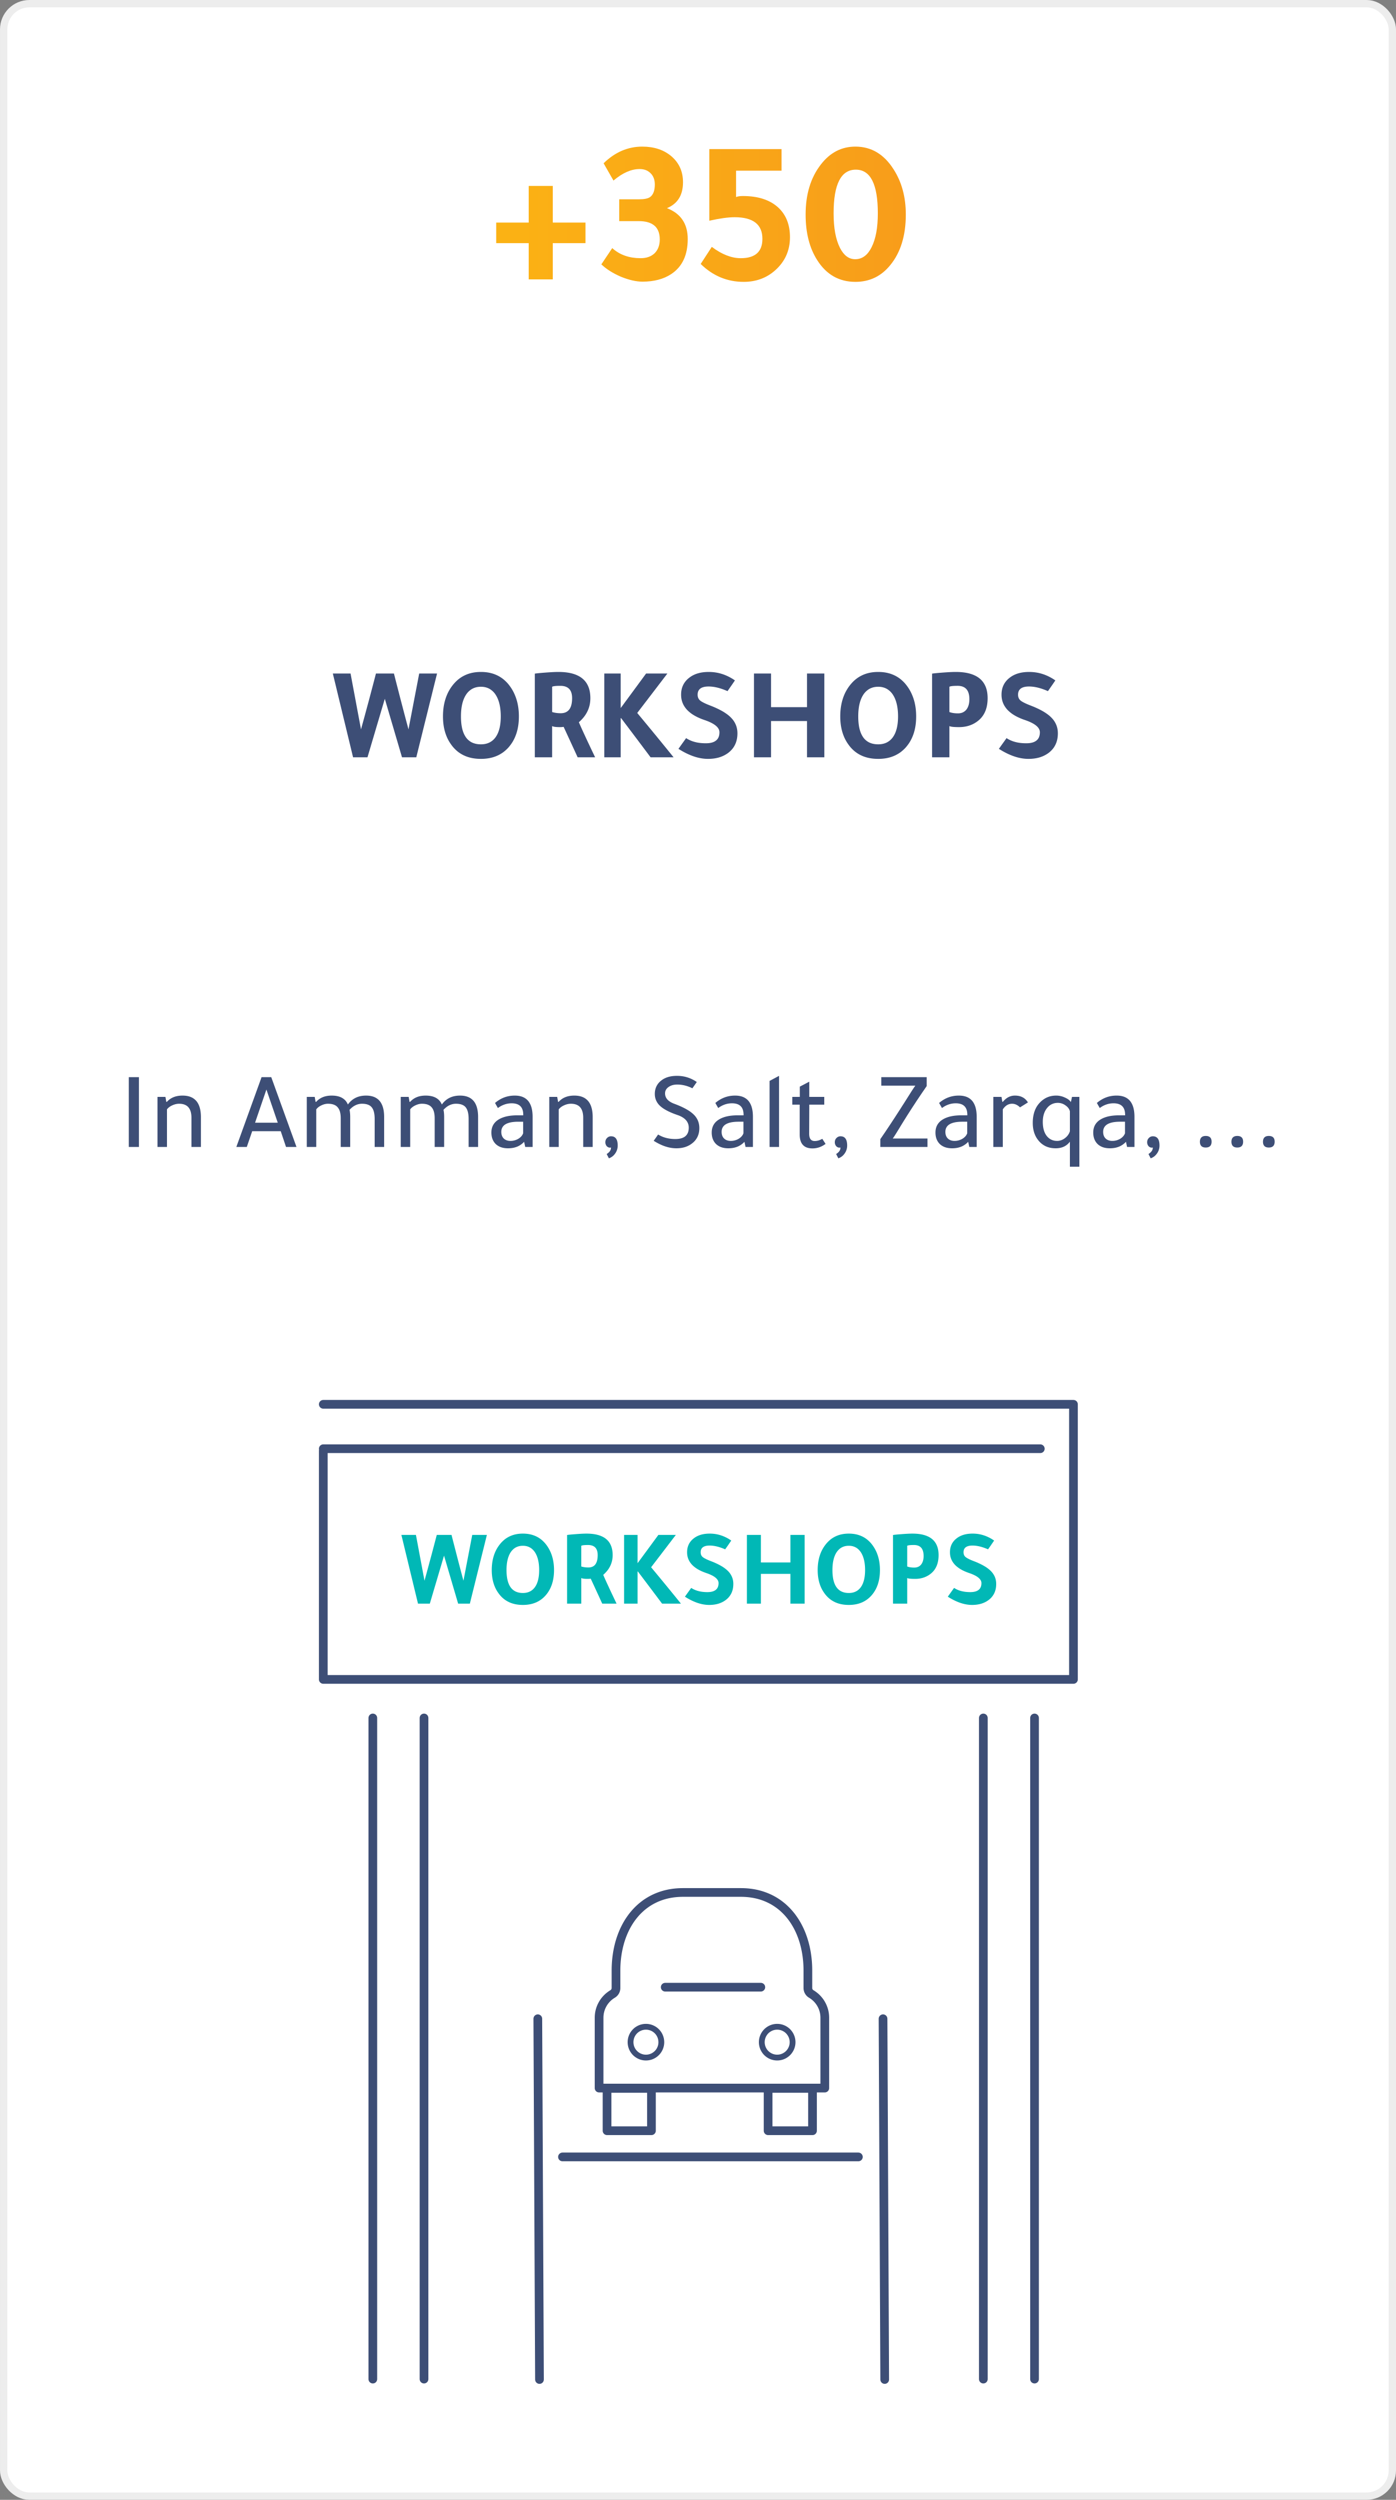 <svg width="190" height="340" viewBox="0 0 190 340" fill="none" xmlns="http://www.w3.org/2000/svg">
    <rect x="0" y="0" width="190" height="340" fill="#808080" stroke="none"/>
    <rect x=".5" y=".5" width="189" height="339" rx="3.5" fill="#fff" stroke="#EDEDED"/>
    <g clip-path="url(#0d1zjckmaa)">
        <path d="M61.453 208.762c.67 2.619 1.21 4.696 1.624 6.232l1.197-6.232h1.993l-2.318 9.347h-1.595l-1.92-6.527-1.934 6.527h-1.61l-2.26-9.347h1.98l1.166 6.232c.709-2.58 1.265-4.657 1.669-6.232h2.008zm9.715-.177c1.437 0 2.544.571 3.322 1.713.61.896.916 1.978.916 3.248 0 1.457-.4 2.624-1.197 3.5-.758.827-1.772 1.241-3.041 1.241-1.458 0-2.565-.532-3.323-1.595-.61-.837-.916-1.885-.916-3.146 0-1.476.399-2.682 1.197-3.618.757-.895 1.771-1.343 3.041-1.343zm0 8.077c.708 0 1.255-.266 1.639-.797.384-.542.575-1.314.575-2.319 0-1.073-.211-1.909-.634-2.51-.394-.532-.92-.797-1.58-.797-.71 0-1.26.29-1.654.871-.384.581-.576 1.393-.576 2.436 0 2.078.743 3.116 2.23 3.116zm6.014 1.447v-9.332c.138-.03.527-.069 1.167-.118.64-.05 1.127-.074 1.462-.074 2.382 0 3.573.974 3.573 2.924 0 1.053-.428 1.949-1.284 2.687.354.817.96 2.122 1.816 3.913h-1.95a872.65 872.65 0 0 0-1.565-3.396c-.108.02-.256.03-.443.03-.433 0-.713-.04-.841-.119v3.485h-1.935zm1.934-7.87v2.82c.296.089.616.133.96.133.847 0 1.27-.561 1.27-1.683 0-.916-.438-1.374-1.314-1.374-.502 0-.807.035-.915.104zm7.656-1.477v3.854c1.3-1.762 2.244-3.047 2.835-3.854h2.377a2083.896 2083.896 0 0 1-3.366 4.4 428.434 428.434 0 0 1 4.06 4.947H90.11c-.906-1.21-2.003-2.667-3.293-4.371h-.044v4.371H84.94v-9.347h1.832zm12.754.768c-.177.266-.453.664-.827 1.196-.788-.345-1.492-.517-2.112-.517-.817 0-1.225.305-1.225.916 0 .275.093.492.28.649.187.158.576.35 1.167.576 1.063.414 1.826.862 2.289 1.344a2.4 2.4 0 0 1 .709 1.743c0 .955-.36 1.693-1.079 2.215-.59.423-1.324.635-2.2.635-1.033 0-2.136-.374-3.308-1.123l.857-1.196c.57.384 1.304.576 2.2.576 1.014 0 1.521-.408 1.521-1.226 0-.531-.546-.984-1.639-1.358-1.762-.591-2.643-1.536-2.643-2.835 0-.788.295-1.413.886-1.876.551-.443 1.284-.664 2.2-.664 1.044 0 2.018.315 2.924.945zm4.033 8.579h-1.905v-9.347h1.905v3.751h4.017v-3.751h1.934v9.347h-1.934v-4.046h-4.017v4.046zm11.967-9.524c1.438 0 2.545.571 3.323 1.713.61.896.915 1.978.915 3.248 0 1.457-.398 2.624-1.196 3.5-.758.827-1.772 1.241-3.042 1.241-1.457 0-2.564-.532-3.322-1.595-.611-.837-.916-1.885-.916-3.146 0-1.476.399-2.682 1.196-3.618.758-.895 1.772-1.343 3.042-1.343zm0 8.077c.709 0 1.255-.266 1.639-.797.384-.542.576-1.314.576-2.319 0-1.073-.211-1.909-.635-2.51-.393-.532-.92-.797-1.58-.797-.709 0-1.26.29-1.654.871-.384.581-.576 1.393-.576 2.436 0 2.078.744 3.116 2.23 3.116zm6.015 1.447v-9.332c.138-.03.527-.069 1.166-.118.64-.05 1.128-.074 1.462-.074 2.383 0 3.574.974 3.574 2.924 0 1.21-.413 2.096-1.24 2.658-.552.384-1.201.576-1.95.576-.59 0-.95-.04-1.078-.119v3.485h-1.934zm1.934-7.87v2.82c.256.099.576.148.96.148.394 0 .704-.138.931-.414.226-.285.339-.674.339-1.166 0-.995-.438-1.492-1.314-1.492-.502 0-.807.035-.916.104zm11.829-.709a63.66 63.66 0 0 1-.827 1.196c-.787-.345-1.491-.517-2.111-.517-.817 0-1.226.305-1.226.916 0 .275.094.492.281.649.187.158.575.35 1.166.576 1.063.414 1.826.862 2.289 1.344.473.482.709 1.063.709 1.743 0 .955-.359 1.693-1.078 2.215-.591.423-1.324.635-2.2.635-1.034 0-2.137-.374-3.308-1.123l.856-1.196c.571.384 1.305.576 2.201.576 1.014 0 1.521-.408 1.521-1.226 0-.531-.547-.984-1.64-1.358-1.762-.591-2.643-1.536-2.643-2.835 0-.788.295-1.413.886-1.876.551-.443 1.285-.664 2.2-.664 1.044 0 2.019.315 2.924.945z" fill="#01B8B6"/>
    </g>
    <path d="M141.588 197.04H44M44 191h102.1v37.416H44v-31.111M50.743 233.66v89.92M57.71 233.66v89.92" stroke="#3D4E76" stroke-width="1.185" stroke-linecap="round" stroke-linejoin="round"/>
    <path clip-rule="evenodd" d="M90.01 277.755a2.095 2.095 0 1 1-4.191 0 2.095 2.095 0 0 1 4.19 0zM107.872 277.755a2.095 2.095 0 1 1-4.19 0 2.095 2.095 0 0 1 4.19 0z" stroke="#3D4E76" stroke-width=".79" stroke-linecap="round" stroke-linejoin="round"/>
    <path clip-rule="evenodd" d="M82.621 289.799h6.043v-5.757H82.62v5.757zM104.542 289.799h6.043v-5.757h-6.043v5.757zM109.955 270.392v-2.38c0-5.84-3.277-10.618-9.116-10.618h-7.885c-5.838 0-9.115 4.778-9.115 10.618v2.38a.94.94 0 0 1-.459.807 3.755 3.755 0 0 0-1.843 3.225v9.573h30.72v-9.573a3.754 3.754 0 0 0-1.844-3.225.94.94 0 0 1-.458-.807z" stroke="#3D4E76" stroke-width="1.185" stroke-linecap="round" stroke-linejoin="round"/>
    <path d="M90.538 270.277h13.012M133.835 233.66v89.92M120.184 274.568l.227 49.067M73.198 274.568l.227 49.067M76.555 293.362h40.273M140.803 233.66v89.92" stroke="#3D4E76" stroke-width="1.185" stroke-linecap="round" stroke-linejoin="round"/>
    <path d="M71.959 33.072h-4.424v-2.8h4.424v-4.984h3.276v4.984h4.452v2.8h-4.452V38h-3.276v-4.928zm14.981-2.996h-2.66v-2.968h2.66c.747 0 1.26-.103 1.54-.308.43-.317.644-.887.644-1.708 0-.635-.187-1.139-.56-1.512-.373-.392-.877-.588-1.512-.588-1.139 0-2.324.523-3.556 1.568l-1.344-2.352c1.55-1.512 3.304-2.268 5.264-2.268 1.643 0 2.987.457 4.032 1.372 1.008.896 1.512 2.053 1.512 3.472 0 1.755-.728 2.93-2.184 3.528 1.885.728 2.828 2.128 2.828 4.2 0 2.184-.747 3.77-2.24 4.76-1.045.69-2.352 1.036-3.92 1.036-.859 0-1.839-.224-2.94-.672-1.083-.467-1.97-1.027-2.66-1.68l1.484-2.212c1.008.915 2.296 1.372 3.864 1.372.803 0 1.437-.224 1.904-.672.467-.467.7-1.092.7-1.876 0-1.661-.952-2.492-2.856-2.492zm19.43-6.86h-6.188V26.8c.224-.093.532-.14.924-.14 2.053 0 3.649.513 4.788 1.54 1.083.99 1.624 2.343 1.624 4.06 0 1.81-.672 3.313-2.016 4.508-1.176 1.045-2.604 1.568-4.284 1.568-2.24 0-4.19-.812-5.852-2.436l1.512-2.324c1.363 1.027 2.679 1.54 3.948 1.54 1.96 0 2.94-.877 2.94-2.632 0-1.96-1.26-2.94-3.78-2.94-.877 0-2.025.159-3.444.476v-9.744h9.828v2.94zm10.054-3.276c2.165 0 3.901 1.036 5.208 3.108 1.101 1.717 1.652 3.761 1.652 6.132 0 2.856-.7 5.143-2.1 6.86-1.232 1.53-2.819 2.296-4.76 2.296-2.221 0-3.957-.99-5.208-2.968-1.045-1.643-1.568-3.705-1.568-6.188 0-2.763.691-5.03 2.072-6.804 1.251-1.624 2.819-2.436 4.704-2.436zm.056 3.136c-2.016 0-3.024 1.979-3.024 5.936 0 1.997.289 3.565.868 4.704.523 1.027 1.213 1.54 2.072 1.54.952 0 1.699-.55 2.24-1.652.56-1.12.84-2.65.84-4.592 0-3.957-.999-5.936-2.996-5.936z" fill="url(#apckhi13qb)"/>
    <path d="M53.616 91.606a650.649 650.649 0 0 0 1.98 7.596l1.458-7.596h2.43L56.658 103h-1.944l-2.34-7.956L50.016 103h-1.962L45.3 91.606h2.412l1.422 7.596a475.097 475.097 0 0 0 2.034-7.596h2.448zm11.841-.216c1.752 0 3.102.696 4.05 2.088.744 1.092 1.116 2.412 1.116 3.96 0 1.776-.486 3.198-1.458 4.266-.924 1.008-2.16 1.512-3.708 1.512-1.776 0-3.126-.648-4.05-1.944-.744-1.02-1.116-2.298-1.116-3.834 0-1.8.486-3.27 1.458-4.41.924-1.092 2.16-1.638 3.708-1.638zm0 9.846c.864 0 1.53-.324 1.998-.972.468-.66.702-1.602.702-2.826 0-1.308-.258-2.328-.774-3.06-.48-.648-1.122-.972-1.926-.972-.864 0-1.536.354-2.016 1.062-.468.708-.702 1.698-.702 2.97 0 2.532.906 3.798 2.718 3.798zM72.79 103V91.624c.168-.036.642-.084 1.422-.144.78-.06 1.374-.09 1.782-.09 2.904 0 4.356 1.188 4.356 3.564 0 1.284-.522 2.376-1.566 3.276.432.996 1.17 2.586 2.214 4.77H78.62c-.588-1.284-1.224-2.664-1.908-4.14a3.17 3.17 0 0 1-.54.036c-.528 0-.87-.048-1.026-.144V103h-2.358zm2.358-9.594v3.438c.36.108.75.162 1.17.162 1.032 0 1.548-.684 1.548-2.052 0-1.116-.534-1.674-1.602-1.674-.612 0-.984.042-1.116.126zm9.33-1.8v4.698c1.585-2.148 2.737-3.714 3.457-4.698h2.898c-1.236 1.62-2.604 3.408-4.104 5.364a515.621 515.621 0 0 1 4.95 6.03h-3.132a1154.19 1154.19 0 0 0-4.014-5.328h-.054V103h-2.232V91.606h2.232zm15.547.936c-.216.324-.552.81-1.008 1.458-.96-.42-1.818-.63-2.574-.63-.996 0-1.494.372-1.494 1.116 0 .336.114.6.342.792.228.192.702.426 1.422.702 1.296.504 2.226 1.05 2.79 1.638.576.588.864 1.296.864 2.124 0 1.164-.438 2.064-1.314 2.7-.72.516-1.614.774-2.682.774-1.26 0-2.604-.456-4.032-1.368l1.044-1.458c.696.468 1.59.702 2.682.702 1.236 0 1.854-.498 1.854-1.494 0-.648-.666-1.2-1.998-1.656-2.148-.72-3.222-1.872-3.222-3.456 0-.96.36-1.722 1.08-2.286.672-.54 1.566-.81 2.682-.81 1.272 0 2.46.384 3.564 1.152zM104.941 103h-2.322V91.606h2.322v4.572h4.896v-4.572h2.358V103h-2.358v-4.932h-4.896V103zm14.587-11.61c1.752 0 3.102.696 4.05 2.088.744 1.092 1.116 2.412 1.116 3.96 0 1.776-.486 3.198-1.458 4.266-.924 1.008-2.16 1.512-3.708 1.512-1.776 0-3.126-.648-4.05-1.944-.744-1.02-1.116-2.298-1.116-3.834 0-1.8.486-3.27 1.458-4.41.924-1.092 2.16-1.638 3.708-1.638zm0 9.846c.864 0 1.53-.324 1.998-.972.468-.66.702-1.602.702-2.826 0-1.308-.258-2.328-.774-3.06-.48-.648-1.122-.972-1.926-.972-.864 0-1.536.354-2.016 1.062-.468.708-.702 1.698-.702 2.97 0 2.532.906 3.798 2.718 3.798zm7.331 1.764V91.624c.168-.036.642-.084 1.422-.144.78-.06 1.374-.09 1.782-.09 2.904 0 4.356 1.188 4.356 3.564 0 1.476-.504 2.556-1.512 3.24-.672.468-1.464.702-2.376.702-.72 0-1.158-.048-1.314-.144V103h-2.358zm2.358-9.594v3.438c.312.12.702.18 1.17.18.48 0 .858-.168 1.134-.504.276-.348.414-.822.414-1.422 0-1.212-.534-1.818-1.602-1.818-.612 0-.984.042-1.116.126zm14.419-.864c-.216.324-.552.81-1.008 1.458-.96-.42-1.818-.63-2.574-.63-.996 0-1.494.372-1.494 1.116 0 .336.114.6.342.792.228.192.702.426 1.422.702 1.296.504 2.226 1.05 2.79 1.638.576.588.864 1.296.864 2.124 0 1.164-.438 2.064-1.314 2.7-.72.516-1.614.774-2.682.774-1.26 0-2.604-.456-4.032-1.368l1.044-1.458c.696.468 1.59.702 2.682.702 1.236 0 1.854-.498 1.854-1.494 0-.648-.666-1.2-1.998-1.656-2.148-.72-3.222-1.872-3.222-3.456 0-.96.36-1.722 1.08-2.286.672-.54 1.566-.81 2.682-.81 1.272 0 2.46.384 3.564 1.152zM18.909 146.505V156h-1.38v-9.495h1.38zm3.727 3.36h.075c.51-.57 1.22-.855 2.13-.855 1.67 0 2.505.98 2.505 2.94V156h-1.29v-3.975c0-1.27-.56-1.905-1.68-1.905-.31 0-.625.075-.945.225-.32.15-.555.33-.705.54V156h-1.29v-6.81h1.08l.12.675zm12.964-3.36h1.32L40.355 156H38.93l-.72-2.145h-3.885L33.59 156h-1.425l3.435-9.495zm.66 1.68-1.545 4.515h3.09l-1.545-4.515zm6.693 1.68h.075c.51-.57 1.215-.855 2.115-.855 1.13 0 1.865.405 2.205 1.215.58-.81 1.405-1.215 2.475-1.215 1.64 0 2.46.97 2.46 2.91V156h-1.29v-3.795c0-.75-.135-1.285-.405-1.605-.26-.32-.7-.48-1.32-.48-.62 0-1.185.275-1.695.825.06.28.09.605.09.975V156h-1.29v-3.9c0-.69-.14-1.19-.42-1.5-.27-.32-.71-.48-1.32-.48-.29 0-.59.075-.9.225-.31.15-.54.33-.69.54V156h-1.29v-6.81h1.08l.12.675zm12.788 0h.075c.51-.57 1.215-.855 2.115-.855 1.13 0 1.865.405 2.205 1.215.58-.81 1.405-1.215 2.475-1.215 1.64 0 2.46.97 2.46 2.91V156h-1.29v-3.795c0-.75-.135-1.285-.405-1.605-.26-.32-.7-.48-1.32-.48-.62 0-1.185.275-1.695.825.06.28.09.605.09.975V156h-1.29v-3.9c0-.69-.14-1.19-.42-1.5-.27-.32-.71-.48-1.32-.48-.29 0-.59.075-.9.225-.31.15-.54.33-.69.54V156h-1.29v-6.81h1.08l.12.675zM72.49 156h-1.005l-.15-.705c-.54.59-1.27.885-2.19.885-.7 0-1.255-.19-1.665-.57-.4-.39-.6-.915-.6-1.575 0-.75.305-1.325.915-1.725.62-.41 1.495-.615 2.625-.615h.795v-.075c0-1.04-.525-1.56-1.575-1.56-.67 0-1.295.215-1.875.645l-.39-.69c.78-.67 1.675-1.005 2.685-1.005 1.62 0 2.43.965 2.43 2.895V156zm-1.29-3.435h-.66c-1.54 0-2.31.46-2.31 1.38 0 .38.11.68.33.9.23.22.535.33.915.33s.735-.095 1.065-.285c.33-.2.55-.45.66-.75v-1.575zm4.757-2.7h.075c.51-.57 1.22-.855 2.13-.855 1.67 0 2.505.98 2.505 2.94V156h-1.29v-3.975c0-1.27-.56-1.905-1.68-1.905-.31 0-.625.075-.945.225-.32.15-.555.33-.705.54V156h-1.29v-6.81h1.08l.12.675zm6.914 7.68-.3-.585c.39-.25.585-.53.585-.84v-.06a.298.298 0 0 1-.135.03c-.17 0-.32-.07-.45-.21a.816.816 0 0 1-.18-.525c0-.23.075-.42.225-.57a.73.73 0 0 1 .555-.24c.6 0 .9.42.9 1.26 0 .39-.11.745-.33 1.065-.22.32-.51.545-.87.675zm11.365-9.525c-.68-.34-1.365-.51-2.055-.51-.49 0-.89.115-1.2.345-.31.22-.465.505-.465.855 0 .63.415 1.1 1.245 1.41 1.24.46 2.12.945 2.64 1.455.52.5.78 1.12.78 1.86 0 .9-.345 1.605-1.035 2.115-.56.42-1.255.63-2.085.63-.99 0-2.02-.34-3.09-1.02l.6-.855c.67.41 1.45.615 2.34.615 1.22 0 1.83-.515 1.83-1.545 0-.8-.515-1.375-1.545-1.725-1.08-.37-1.865-.78-2.355-1.23-.48-.45-.72-.995-.72-1.635 0-.76.295-1.37.885-1.83.54-.42 1.25-.63 2.13-.63.99 0 1.89.28 2.7.84l-.6.855zm8.24 7.98h-1.005l-.15-.705c-.54.59-1.27.885-2.19.885-.7 0-1.255-.19-1.665-.57-.4-.39-.6-.915-.6-1.575 0-.75.305-1.325.915-1.725.62-.41 1.495-.615 2.625-.615h.795v-.075c0-1.04-.525-1.56-1.576-1.56-.67 0-1.294.215-1.874.645l-.39-.69c.78-.67 1.674-1.005 2.685-1.005 1.62 0 2.43.965 2.43 2.895V156zm-1.29-3.435h-.66c-1.54 0-2.31.46-2.31 1.38 0 .38.11.68.33.9.23.22.534.33.915.33a2.1 2.1 0 0 0 1.065-.285c.33-.2.55-.45.66-.75v-1.575zm4.846-6.24V156h-1.29v-8.985l1.29-.69zm4.113 3.915-.015 3.96c0 .66.25.99.75.99.35 0 .695-.1 1.035-.3l.45.69c-.55.41-1.145.615-1.785.615-1.16 0-1.74-.635-1.74-1.905v-4.05h-1.005v-1.05h1.02v-1.395l1.29-.675v2.07h2.04v1.05h-2.04zm3.956 7.305-.3-.585c.39-.25.585-.53.585-.84v-.06a.298.298 0 0 1-.135.03c-.17 0-.32-.07-.45-.21a.816.816 0 0 1-.18-.525c0-.23.075-.42.225-.57a.73.73 0 0 1 .555-.24c.6 0 .9.42.9 1.26 0 .39-.11.745-.33 1.065-.22.32-.51.545-.87.675zm12.026-9.825a112.01 112.01 0 0 0-3.81 5.865c-.44.72-.71 1.14-.81 1.26h4.725V156h-6.42v-1.065c1-1.44 2.24-3.33 3.72-5.67.61-.97.96-1.505 1.05-1.605h-4.635v-1.155h6.18v1.215zm6.803 8.28h-1.005l-.15-.705c-.54.59-1.27.885-2.19.885-.7 0-1.255-.19-1.665-.57-.4-.39-.6-.915-.6-1.575 0-.75.305-1.325.915-1.725.62-.41 1.495-.615 2.625-.615h.795v-.075c0-1.04-.525-1.56-1.575-1.56-.67 0-1.295.215-1.875.645l-.39-.69c.78-.67 1.675-1.005 2.685-1.005 1.62 0 2.43.965 2.43 2.895V156zm-1.29-3.435h-.66c-1.54 0-2.31.46-2.31 1.38 0 .38.11.68.33.9.23.22.535.33.915.33s.735-.095 1.065-.285c.33-.2.55-.45.66-.75v-1.575zm4.786-2.7h.06c.47-.57 1.02-.855 1.65-.855.8 0 1.39.31 1.77.93l-1.08.675c-.33-.33-.69-.495-1.08-.495-.5 0-.92.255-1.26.765V156h-1.29v-6.81h1.11l.12.675zm9.476-.675h1.005v9.495h-1.29v-3.405c-.45.6-1.095.9-1.935.9-1.01 0-1.805-.37-2.385-1.11-.49-.62-.735-1.4-.735-2.34 0-1.24.36-2.2 1.08-2.88.58-.56 1.285-.84 2.115-.84.4 0 .795.09 1.185.27.39.17.66.375.81.615l.15-.705zm-.285 4.665v-2.7c-.07-.31-.27-.58-.6-.81a1.739 1.739 0 0 0-1.035-.345c-.61 0-1.105.24-1.485.72-.38.48-.57 1.1-.57 1.86 0 .87.2 1.535.6 1.995.35.4.8.6 1.35.6.38 0 .735-.125 1.065-.375.34-.26.565-.575.675-.945zm8.787 2.145h-1.005l-.15-.705c-.54.59-1.27.885-2.19.885-.7 0-1.255-.19-1.665-.57-.4-.39-.6-.915-.6-1.575 0-.75.305-1.325.915-1.725.62-.41 1.495-.615 2.625-.615h.795v-.075c0-1.04-.525-1.56-1.575-1.56-.67 0-1.295.215-1.875.645l-.39-.69c.78-.67 1.675-1.005 2.685-1.005 1.62 0 2.43.965 2.43 2.895V156zm-1.29-3.435h-.66c-1.54 0-2.31.46-2.31 1.38 0 .38.11.68.33.9.23.22.535.33.915.33s.735-.095 1.065-.285c.33-.2.55-.45.66-.75v-1.575zm3.497 4.98-.3-.585c.39-.25.585-.53.585-.84v-.06a.298.298 0 0 1-.135.03c-.17 0-.32-.07-.45-.21a.816.816 0 0 1-.18-.525c0-.23.075-.42.225-.57a.73.73 0 0 1 .555-.24c.6 0 .9.42.9 1.26 0 .39-.11.745-.33 1.065-.22.32-.51.545-.87.675zm6.7-2.265v-.03c.02-.5.285-.75.795-.75.53 0 .795.26.795.78 0 .53-.265.795-.795.795s-.795-.265-.795-.795zm4.292 0v-.03c.02-.5.285-.75.795-.75.53 0 .795.26.795.78 0 .53-.265.795-.795.795s-.795-.265-.795-.795zm4.292 0v-.03c.02-.5.285-.75.795-.75.53 0 .795.26.795.78 0 .53-.265.795-.795.795s-.795-.265-.795-.795z" fill="#3D4E76"/>
    <defs>
        <linearGradient id="apckhi13qb" x1="42.001" y1="65" x2="149" y2="65" gradientUnits="userSpaceOnUse">
            <stop stop-color="#FDBC11"/>
            <stop offset="1" stop-color="#F6931D"/>
        </linearGradient>
        <clipPath id="0d1zjckmaa">
            <path fill="#fff" transform="translate(54.404 207.109)" d="M0 0h81.89v14.767H0z"/>
        </clipPath>
    </defs>
</svg>
